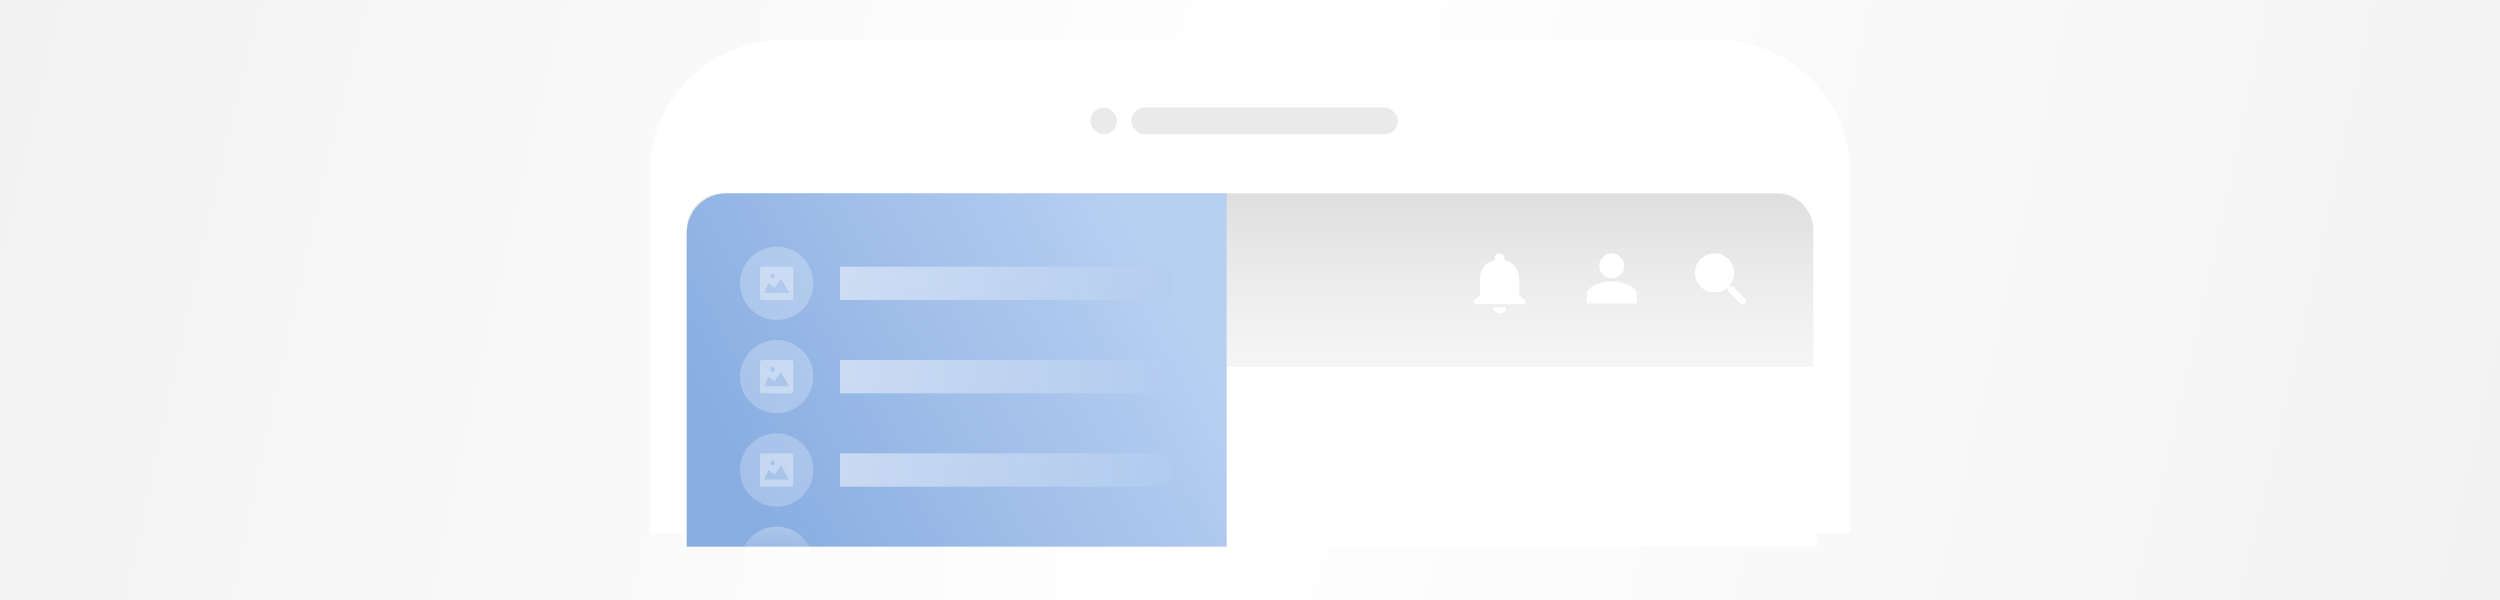 <svg width="375" height="90" viewBox="0 0 375 90" fill="none" xmlns="http://www.w3.org/2000/svg">
<g clip-path="url(#clip0)">
<rect width="375" height="90" fill="white"/>
<path d="M0 0H375V90H0V0Z" fill="url(#paint0_radial)"/>
<g filter="url(#filter0_d)">
<path d="M97.486 28C97.486 16.954 106.44 8 117.486 8L257.514 8C268.56 8 277.514 16.954 277.514 28L277.514 82L97.486 82L97.486 28Z" fill="white"/>
</g>
<path d="M102.5 34.341C102.5 31.027 105.186 28.341 108.5 28.341L266.5 28.341C269.814 28.341 272.5 31.027 272.5 34.341L272.5 82L102.5 82L102.5 34.341Z" fill="white"/>
<rect x="209.694" y="20.135" width="40" height="4" rx="2" transform="rotate(-180 209.694 20.135)" fill="#EAEAEA"/>
<rect x="167.552" y="20.135" width="4" height="4" rx="2" transform="rotate(-180 167.552 20.135)" fill="#EAEAEA"/>
<g opacity="0.5">
<path d="M103 34.5C103 31.462 105.462 29 108.5 29L266.5 29C269.538 29 272 31.462 272 34.5L272 55L103 55L103 34.5Z" fill="url(#paint1_linear)"/>
<path d="M227.885 44.231L228.875 45.161C228.875 45.412 228.672 45.615 228.421 45.615H221.454C221.203 45.615 221 45.412 221 45.161L221.99 44.231V41.938C221.99 41.216 222.182 40.589 222.566 40.055C222.965 39.522 223.51 39.175 224.201 39.017V38.692C224.201 38.505 224.27 38.346 224.408 38.216C224.546 38.072 224.723 38 224.937 38C225.152 38 225.329 38.072 225.467 38.216C225.605 38.346 225.674 38.505 225.674 38.692V39.017C226.365 39.175 226.902 39.522 227.286 40.055C227.685 40.589 227.885 41.216 227.885 41.938V44.231ZM225.628 46.74C225.429 46.913 225.198 47 224.937 47C224.677 47 224.446 46.913 224.247 46.74C224.047 46.553 223.947 46.337 223.947 46.091H225.928C225.928 46.337 225.828 46.553 225.628 46.74Z" fill="white"/>
<path d="M240.219 42.416C240.776 42.285 241.289 42.219 241.757 42.219C242.226 42.219 242.739 42.285 243.295 42.416C243.852 42.548 244.357 42.768 244.812 43.076C245.28 43.383 245.515 43.727 245.515 44.108V45.515H238V44.108C238 43.727 238.227 43.383 238.681 43.076C239.15 42.768 239.663 42.548 240.219 42.416ZM240.439 38.571C240.805 38.19 241.245 38 241.757 38C242.27 38 242.709 38.19 243.076 38.571C243.442 38.938 243.625 39.377 243.625 39.89C243.625 40.402 243.442 40.842 243.076 41.208C242.709 41.574 242.27 41.757 241.757 41.757C241.245 41.757 240.805 41.574 240.439 41.208C240.073 40.842 239.89 40.402 239.89 39.89C239.89 39.377 240.073 38.938 240.439 38.571Z" fill="white"/>
<path d="M259.887 42.962L261.787 44.862C261.974 45.048 261.974 45.351 261.787 45.537C261.601 45.724 261.298 45.724 261.112 45.537L259.211 43.637V43.278L259.085 43.151C258.55 43.616 257.917 43.848 257.185 43.848C256.368 43.848 255.672 43.567 255.095 43.004C254.532 42.441 254.25 41.751 254.25 40.935C254.25 40.118 254.532 39.429 255.095 38.866C255.672 38.288 256.368 38 257.185 38C258.001 38 258.691 38.288 259.254 38.866C259.817 39.429 260.098 40.118 260.098 40.935C260.098 41.667 259.866 42.3 259.401 42.835L259.528 42.962H259.887Z" fill="white"/>
</g>
<path d="M184 29L109 29C105.686 29 103 31.686 103 35L103 82L184 82L184 29Z" fill="url(#paint2_linear)"/>
<g opacity="0.5">
<path opacity="0.5" d="M111 42.5C111 39.462 113.462 37 116.5 37C119.538 37 122 39.462 122 42.5C122 45.538 119.538 48 116.5 48C113.462 48 111 45.538 111 42.5Z" fill="white"/>
<path d="M126 40H173.5C174.881 40 176 41.119 176 42.5C176 43.881 174.881 45 173.5 45H126V40Z" fill="url(#paint3_linear)"/>
<path d="M118.687 40H114.312C114.125 40 114 40.143 114 40.357V44.643C114 44.857 114.125 45 114.312 45H118.687C118.875 45 119 44.857 119 44.643V40.357C119 40.143 118.875 40 118.687 40ZM115.875 41.071C116.062 41.071 116.187 41.214 116.187 41.429C116.187 41.643 116.062 41.786 115.875 41.786C115.687 41.786 115.562 41.643 115.562 41.429C115.562 41.214 115.687 41.071 115.875 41.071ZM114.625 43.929L115.25 42.5L116.187 43.214L117.125 41.786L118.375 43.929H114.625Z" fill="white"/>
</g>
<g opacity="0.5">
<path opacity="0.5" d="M111 56.5C111 53.462 113.462 51 116.5 51C119.538 51 122 53.462 122 56.5C122 59.538 119.538 62 116.5 62C113.462 62 111 59.538 111 56.5Z" fill="#FCFDFE"/>
<path d="M126 54H173.5C174.881 54 176 55.119 176 56.5C176 57.881 174.881 59 173.5 59H126V54Z" fill="url(#paint4_linear)"/>
<path d="M118.687 54H114.312C114.125 54 114 54.143 114 54.357V58.643C114 58.857 114.125 59 114.312 59H118.687C118.875 59 119 58.857 119 58.643V54.357C119 54.143 118.875 54 118.687 54ZM115.875 55.071C116.062 55.071 116.187 55.214 116.187 55.429C116.187 55.643 116.062 55.786 115.875 55.786C115.687 55.786 115.562 55.643 115.562 55.429C115.562 55.214 115.687 55.071 115.875 55.071ZM114.625 57.929L115.25 56.5L116.187 57.214L117.125 55.786L118.375 57.929H114.625Z" fill="white"/>
</g>
<g opacity="0.5">
<path opacity="0.5" d="M111 70.5C111 67.462 113.462 65 116.5 65C119.538 65 122 67.462 122 70.5C122 73.538 119.538 76 116.5 76C113.462 76 111 73.538 111 70.5Z" fill="#FCFDFE"/>
<path d="M126 68H173.5C174.881 68 176 69.119 176 70.5C176 71.881 174.881 73 173.5 73H126V68Z" fill="url(#paint5_linear)"/>
<path d="M118.687 68H114.312C114.125 68 114 68.143 114 68.357V72.643C114 72.857 114.125 73 114.312 73H118.687C118.875 73 119 72.857 119 72.643V68.357C119 68.143 118.875 68 118.687 68ZM115.875 69.071C116.062 69.071 116.187 69.214 116.187 69.429C116.187 69.643 116.062 69.786 115.875 69.786C115.687 69.786 115.562 69.643 115.562 69.429C115.562 69.214 115.687 69.071 115.875 69.071ZM114.625 71.929L115.25 70.5L116.187 71.214L117.125 69.786L118.375 71.929H114.625Z" fill="white"/>
</g>
<g opacity="0.3">
<path d="M111 84.5C111 81.463 113.462 79 116.5 79C119.538 79 122 81.463 122 84.5C122 87.538 119.538 90 116.5 90C113.462 90 111 87.538 111 84.5Z" fill="url(#paint6_linear)"/>
<path d="M118.687 82H114.312C114.125 82 114 82.143 114 82.357V86.643C114 86.857 114.125 87 114.312 87H118.687C118.875 87 119 86.857 119 86.643V82.357C119 82.143 118.875 82 118.687 82ZM115.875 83.072C116.062 83.072 116.187 83.214 116.187 83.429C116.187 83.643 116.062 83.786 115.875 83.786C115.687 83.786 115.562 83.643 115.562 83.429C115.562 83.214 115.687 83.072 115.875 83.072ZM114.625 85.929L115.25 84.5L116.187 85.214L117.125 83.786L118.375 85.929H114.625Z" fill="url(#paint7_linear)"/>
</g>
</g>
<defs>
<filter id="filter0_d" x="87.486" y="-4" width="200.028" height="94" filterUnits="userSpaceOnUse" color-interpolation-filters="sRGB">
<feFlood flood-opacity="0" result="BackgroundImageFix"/>
<feColorMatrix in="SourceAlpha" type="matrix" values="0 0 0 0 0 0 0 0 0 0 0 0 0 0 0 0 0 0 127 0"/>
<feOffset dy="-2"/>
<feGaussianBlur stdDeviation="5"/>
<feColorMatrix type="matrix" values="0 0 0 0 0 0 0 0 0 0 0 0 0 0 0 0 0 0 0.1 0"/>
<feBlend mode="normal" in2="BackgroundImageFix" result="effect1_dropShadow"/>
<feBlend mode="normal" in="SourceGraphic" in2="effect1_dropShadow" result="shape"/>
</filter>
<radialGradient id="paint0_radial" cx="0" cy="0" r="1" gradientUnits="userSpaceOnUse" gradientTransform="translate(187.5 45) rotate(13.496) scale(192.824 803.435)">
<stop stop-color="white"/>
<stop offset="1" stop-color="#F2F2F2"/>
</radialGradient>
<linearGradient id="paint1_linear" x1="206" y1="29" x2="206" y2="82" gradientUnits="userSpaceOnUse">
<stop stop-color="#BDBDBD"/>
<stop offset="1" stop-color="#F9F9F9" stop-opacity="0"/>
</linearGradient>
<linearGradient id="paint2_linear" x1="184" y1="59.917" x2="122.324" y2="94.439" gradientUnits="userSpaceOnUse">
<stop stop-color="#B7CFF1"/>
<stop offset="1" stop-color="#88ADE1"/>
</linearGradient>
<linearGradient id="paint3_linear" x1="176" y1="42.5" x2="126" y2="42.5" gradientUnits="userSpaceOnUse">
<stop stop-color="#B2CBF0"/>
<stop offset="1" stop-color="white"/>
</linearGradient>
<linearGradient id="paint4_linear" x1="176" y1="56.5" x2="126" y2="56.5" gradientUnits="userSpaceOnUse">
<stop stop-color="#B2CBF0"/>
<stop offset="1" stop-color="white"/>
</linearGradient>
<linearGradient id="paint5_linear" x1="176" y1="70.5" x2="126" y2="70.5" gradientUnits="userSpaceOnUse">
<stop stop-color="#B2CBF0"/>
<stop offset="1" stop-color="white"/>
</linearGradient>
<linearGradient id="paint6_linear" x1="116.5" y1="79" x2="116.5" y2="85.6" gradientUnits="userSpaceOnUse">
<stop stop-color="white"/>
<stop offset="1" stop-color="white" stop-opacity="0"/>
</linearGradient>
<linearGradient id="paint7_linear" x1="116.5" y1="82" x2="116.5" y2="85" gradientUnits="userSpaceOnUse">
<stop stop-color="white"/>
<stop offset="1" stop-color="white" stop-opacity="0"/>
</linearGradient>
<clipPath id="clip0">
<rect width="375" height="90" fill="white"/>
</clipPath>
</defs>
</svg>
